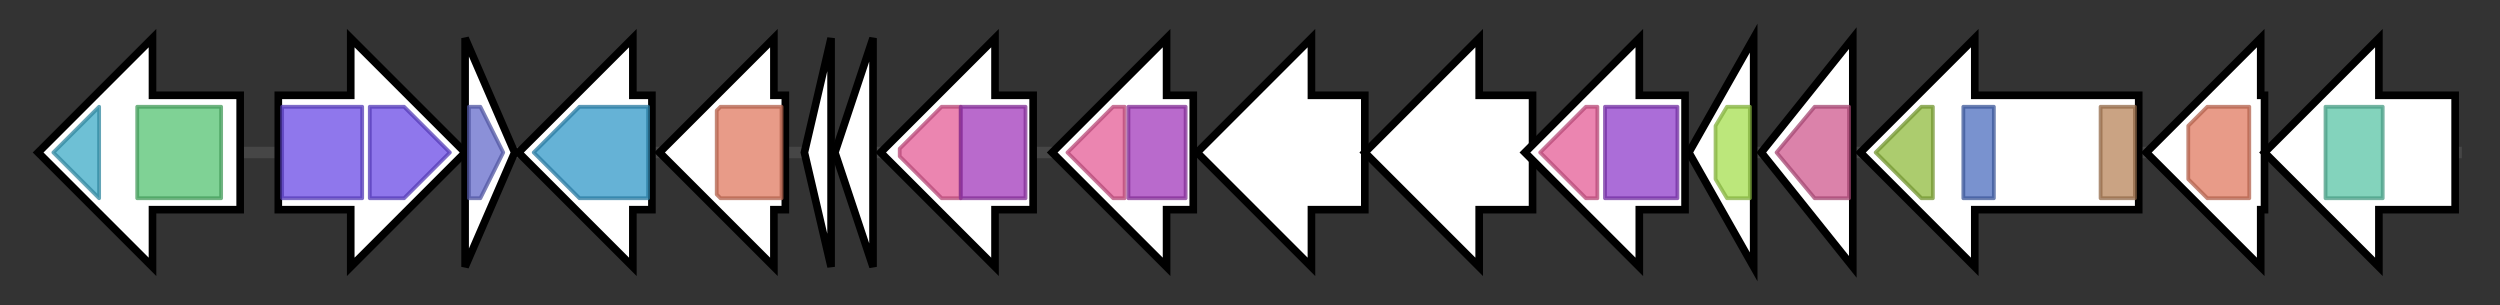 <svg version="1.1" baseProfile="full" xmlns="http://www.w3.org/2000/svg" width="655.767" height="80">
	<rect width="100%" height="100%" fill="#333333" stroke="none"/>
	<g>
		<line x1="10" y1="40.0" x2="645.767" y2="40.0" style="stroke:rgb(70,70,70); stroke-width:3 "/>
		<g>
			<title> (PS273GM_RS17330)
GGDEF domain-containing protein</title>
			<polygon class=" (PS273GM_RS17330)
GGDEF domain-containing protein" points="63,25 40,25 40,10 10,40 40,70 40,55 63,55" fill="rgb(255,255,255)" fill-opacity="1.0" stroke="rgb(0,0,0)" stroke-width="2"  />
			<g>
				<title>GGDEF (PF00990)
"Diguanylate cyclase, GGDEF domain"</title>
				<polygon class="PF00990" points="14,40 26,28 26,28 26,52 26,52" stroke-linejoin="round" width="15" height="24" fill="rgb(62,170,199)" stroke="rgb(49,135,159)" stroke-width="1" opacity="0.75" />
			</g>
			<g>
				<title>dCache_1 (PF02743)
"Cache domain"</title>
				<rect class="PF02743" x="36" y="28" stroke-linejoin="round" width="22" height="24" fill="rgb(84,194,113)" stroke="rgb(67,155,90)" stroke-width="1" opacity="0.75" />
			</g>
		</g>
		<g>
			<title> (PS273GM_RS17335)
DUF2075 domain-containing protein</title>
			<polygon class=" (PS273GM_RS17335)
DUF2075 domain-containing protein" points="73,25 92,25 92,10 122,40 92,70 92,55 73,55" fill="rgb(255,255,255)" fill-opacity="1.0" stroke="rgb(0,0,0)" stroke-width="2"  />
			<g>
				<title>ATPase (PF06745)
"KaiC"</title>
				<rect class="PF06745" x="74" y="28" stroke-linejoin="round" width="21" height="24" fill="rgb(105,74,229)" stroke="rgb(84,59,183)" stroke-width="1" opacity="0.75" />
			</g>
			<g>
				<title>ATPase (PF06745)
"KaiC"</title>
				<polygon class="PF06745" points="97,28 106,28 118,40 106,52 97,52" stroke-linejoin="round" width="22" height="24" fill="rgb(105,74,229)" stroke="rgb(84,59,183)" stroke-width="1" opacity="0.75" />
			</g>
		</g>
		<g>
			<title> (PS273GM_RS17340)
response regulator</title>
			<polygon class=" (PS273GM_RS17340)
response regulator" points="122,10 135,40 122,70" fill="rgb(255,255,255)" fill-opacity="1.0" stroke="rgb(0,0,0)" stroke-width="2"  />
			<g>
				<title>Response_reg (PF00072)
"Response regulator receiver domain"</title>
				<polygon class="PF00072" points="123,28 126,28 132,40 126,52 123,52" stroke-linejoin="round" width="10" height="24" fill="rgb(100,107,203)" stroke="rgb(80,85,162)" stroke-width="1" opacity="0.75" />
			</g>
		</g>
		<g>
			<title> (PS273GM_RS17345)
acyltransferase</title>
			<polygon class=" (PS273GM_RS17345)
acyltransferase" points="171,25 166,25 166,10 136,40 166,70 166,55 171,55" fill="rgb(255,255,255)" fill-opacity="1.0" stroke="rgb(0,0,0)" stroke-width="2"  />
			<g>
				<title>Acyl_transf_3 (PF01757)
"Acyltransferase family"</title>
				<polygon class="PF01757" points="140,40 152,28 170,28 170,52 152,52" stroke-linejoin="round" width="31" height="24" fill="rgb(50,152,200)" stroke="rgb(40,121,160)" stroke-width="1" opacity="0.75" />
			</g>
		</g>
		<g>
			<title> (PS273GM_RS17350)
glycosyltransferase</title>
			<polygon class=" (PS273GM_RS17350)
glycosyltransferase" points="206,25 203,25 203,10 173,40 203,70 203,55 206,55" fill="rgb(255,255,255)" fill-opacity="1.0" stroke="rgb(0,0,0)" stroke-width="2"  />
			<g>
				<title>Glycos_transf_2 (PF00535)
"Glycosyl transferase family 2"</title>
				<polygon class="PF00535" points="188,29 189,28 205,28 205,52 189,52 188,51" stroke-linejoin="round" width="17" height="24" fill="rgb(224,122,96)" stroke="rgb(179,97,76)" stroke-width="1" opacity="0.75" />
			</g>
		</g>
		<g>
			<title> (PS273GM_RS17355)
hypothetical protein</title>
			<polygon class=" (PS273GM_RS17355)
hypothetical protein" points="211,40 218,10 218,70" fill="rgb(255,255,255)" fill-opacity="1.0" stroke="rgb(0,0,0)" stroke-width="2"  />
		</g>
		<g>
			<title> (PS273GM_RS17360)
hypothetical protein</title>
			<polygon class=" (PS273GM_RS17360)
hypothetical protein" points="219,40 229,10 229,70" fill="rgb(255,255,255)" fill-opacity="1.0" stroke="rgb(0,0,0)" stroke-width="2"  />
		</g>
		<g>
			<title> (PS273GM_RS17365)
glycosyltransferase family 4 protein</title>
			<polygon class=" (PS273GM_RS17365)
glycosyltransferase family 4 protein" points="271,25 261,25 261,10 231,40 261,70 261,55 271,55" fill="rgb(255,255,255)" fill-opacity="1.0" stroke="rgb(0,0,0)" stroke-width="2"  />
			<g>
				<title>Glycos_transf_1 (PF00534)
"Glycosyl transferases group 1"</title>
				<polygon class="PF00534" points="236,39 247,28 252,28 252,52 247,52 236,41" stroke-linejoin="round" width="16" height="24" fill="rgb(228,92,150)" stroke="rgb(182,73,119)" stroke-width="1" opacity="0.75" />
			</g>
			<g>
				<title>Glyco_transf_4 (PF13439)
"Glycosyltransferase Family 4"</title>
				<rect class="PF13439" x="252" y="28" stroke-linejoin="round" width="17" height="24" fill="rgb(162,57,186)" stroke="rgb(129,45,148)" stroke-width="1" opacity="0.75" />
			</g>
		</g>
		<g>
			<title> (PS273GM_RS17370)
glycosyltransferase family 1 protein</title>
			<polygon class=" (PS273GM_RS17370)
glycosyltransferase family 1 protein" points="313,25 306,25 306,10 276,40 306,70 306,55 313,55" fill="rgb(255,255,255)" fill-opacity="1.0" stroke="rgb(0,0,0)" stroke-width="2"  />
			<g>
				<title>Glycos_transf_1 (PF00534)
"Glycosyl transferases group 1"</title>
				<polygon class="PF00534" points="280,40 292,28 295,28 295,52 292,52 280,40" stroke-linejoin="round" width="15" height="24" fill="rgb(228,92,150)" stroke="rgb(182,73,119)" stroke-width="1" opacity="0.75" />
			</g>
			<g>
				<title>Glyco_transf_4 (PF13439)
"Glycosyltransferase Family 4"</title>
				<rect class="PF13439" x="296" y="28" stroke-linejoin="round" width="15" height="24" fill="rgb(162,57,186)" stroke="rgb(129,45,148)" stroke-width="1" opacity="0.75" />
			</g>
		</g>
		<g>
			<title> (PS273GM_RS17375)
hypothetical protein</title>
			<polygon class=" (PS273GM_RS17375)
hypothetical protein" points="358,25 344,25 344,10 314,40 344,70 344,55 358,55" fill="rgb(255,255,255)" fill-opacity="1.0" stroke="rgb(0,0,0)" stroke-width="2"  />
		</g>
		<g>
			<title> (PS273GM_RS17380)
hypothetical protein</title>
			<polygon class=" (PS273GM_RS17380)
hypothetical protein" points="402,25 388,25 388,10 358,40 388,70 388,55 402,55" fill="rgb(255,255,255)" fill-opacity="1.0" stroke="rgb(0,0,0)" stroke-width="2"  />
		</g>
		<g>
			<title> (PS273GM_RS17385)
glycosyltransferase</title>
			<polygon class=" (PS273GM_RS17385)
glycosyltransferase" points="442,25 430,25 430,10 400,40 430,70 430,55 442,55" fill="rgb(255,255,255)" fill-opacity="1.0" stroke="rgb(0,0,0)" stroke-width="2"  />
			<g>
				<title>Glycos_transf_1 (PF00534)
"Glycosyl transferases group 1"</title>
				<polygon class="PF00534" points="404,40 416,28 419,28 419,52 416,52 404,40" stroke-linejoin="round" width="15" height="24" fill="rgb(228,92,150)" stroke="rgb(182,73,119)" stroke-width="1" opacity="0.75" />
			</g>
			<g>
				<title>Glyco_trans_4_4 (PF13579)
"Glycosyl transferase 4-like domain"</title>
				<rect class="PF13579" x="421" y="28" stroke-linejoin="round" width="19" height="24" fill="rgb(143,60,202)" stroke="rgb(114,47,161)" stroke-width="1" opacity="0.75" />
			</g>
		</g>
		<g>
			<title> (PS273GM_RS17390)
transcription/translation regulatory transformer protein RfaH</title>
			<polygon class=" (PS273GM_RS17390)
transcription/translation regulatory transformer protein RfaH" points="443,40 460,10 460,70" fill="rgb(255,255,255)" fill-opacity="1.0" stroke="rgb(0,0,0)" stroke-width="2"  />
			<g>
				<title>NusG (PF02357)
"Transcription termination factor nusG"</title>
				<polygon class="PF02357" points="450,33 453,28 459,28 459,52 453,52 450,47" stroke-linejoin="round" width="9" height="24" fill="rgb(166,222,79)" stroke="rgb(132,177,63)" stroke-width="1" opacity="0.75" />
			</g>
		</g>
		<g>
			<title> (PS273GM_RS17395)
hypothetical protein</title>
			<polygon class=" (PS273GM_RS17395)
hypothetical protein" points="462,40 486,10 486,70" fill="rgb(255,255,255)" fill-opacity="1.0" stroke="rgb(0,0,0)" stroke-width="2"  />
			<g>
				<title>WbqC (PF08889)
"WbqC-like protein family"</title>
				<polygon class="PF08889" points="466,40 476,28 485,28 485,52 476,52" stroke-linejoin="round" width="21" height="24" fill="rgb(206,88,142)" stroke="rgb(164,70,113)" stroke-width="1" opacity="0.75" />
			</g>
		</g>
		<g>
			<title> (PS273GM_RS17400)
tyrosine-protein kinase</title>
			<polygon class=" (PS273GM_RS17400)
tyrosine-protein kinase" points="561,25 518,25 518,10 488,40 518,70 518,55 561,55" fill="rgb(255,255,255)" fill-opacity="1.0" stroke="rgb(0,0,0)" stroke-width="2"  />
			<g>
				<title>AAA_31 (PF13614)
"AAA domain"</title>
				<polygon class="PF13614" points="492,40 504,28 507,28 507,52 504,52 492,40" stroke-linejoin="round" width="15" height="24" fill="rgb(144,187,62)" stroke="rgb(115,149,49)" stroke-width="1" opacity="0.75" />
			</g>
			<g>
				<title>GNVR (PF13807)
"G-rich domain on putative tyrosine kinase"</title>
				<rect class="PF13807" x="515" y="28" stroke-linejoin="round" width="8" height="24" fill="rgb(77,110,190)" stroke="rgb(61,87,152)" stroke-width="1" opacity="0.75" />
			</g>
			<g>
				<title>Wzz (PF02706)
"Chain length determinant protein"</title>
				<rect class="PF02706" x="551" y="28" stroke-linejoin="round" width="9" height="24" fill="rgb(184,132,90)" stroke="rgb(147,105,72)" stroke-width="1" opacity="0.75" />
			</g>
		</g>
		<g>
			<title> (PS273GM_RS17405)
glycosyltransferase</title>
			<polygon class=" (PS273GM_RS17405)
glycosyltransferase" points="594,25 593,25 593,10 563,40 593,70 593,55 594,55" fill="rgb(255,255,255)" fill-opacity="1.0" stroke="rgb(0,0,0)" stroke-width="2"  />
			<g>
				<title>Glycos_transf_2 (PF00535)
"Glycosyl transferase family 2"</title>
				<polygon class="PF00535" points="574,33 579,28 590,28 590,52 579,52 574,47" stroke-linejoin="round" width="16" height="24" fill="rgb(224,122,96)" stroke="rgb(179,97,76)" stroke-width="1" opacity="0.75" />
			</g>
		</g>
		<g>
			<title> (PS273GM_RS17410)
polysaccharide biosynthesis protein</title>
			<polygon class=" (PS273GM_RS17410)
polysaccharide biosynthesis protein" points="644,25 624,25 624,10 594,40 624,70 624,55 644,55" fill="rgb(255,255,255)" fill-opacity="1.0" stroke="rgb(0,0,0)" stroke-width="2"  />
			<g>
				<title>Polysacc_synt_3 (PF13440)
"Polysaccharide biosynthesis protein"</title>
				<polygon class="PF13440" points="610,28 610,28 625,28 625,52 610,52 610,52" stroke-linejoin="round" width="15" height="24" fill="rgb(90,196,165)" stroke="rgb(72,156,132)" stroke-width="1" opacity="0.75" />
			</g>
		</g>
	</g>
</svg>
